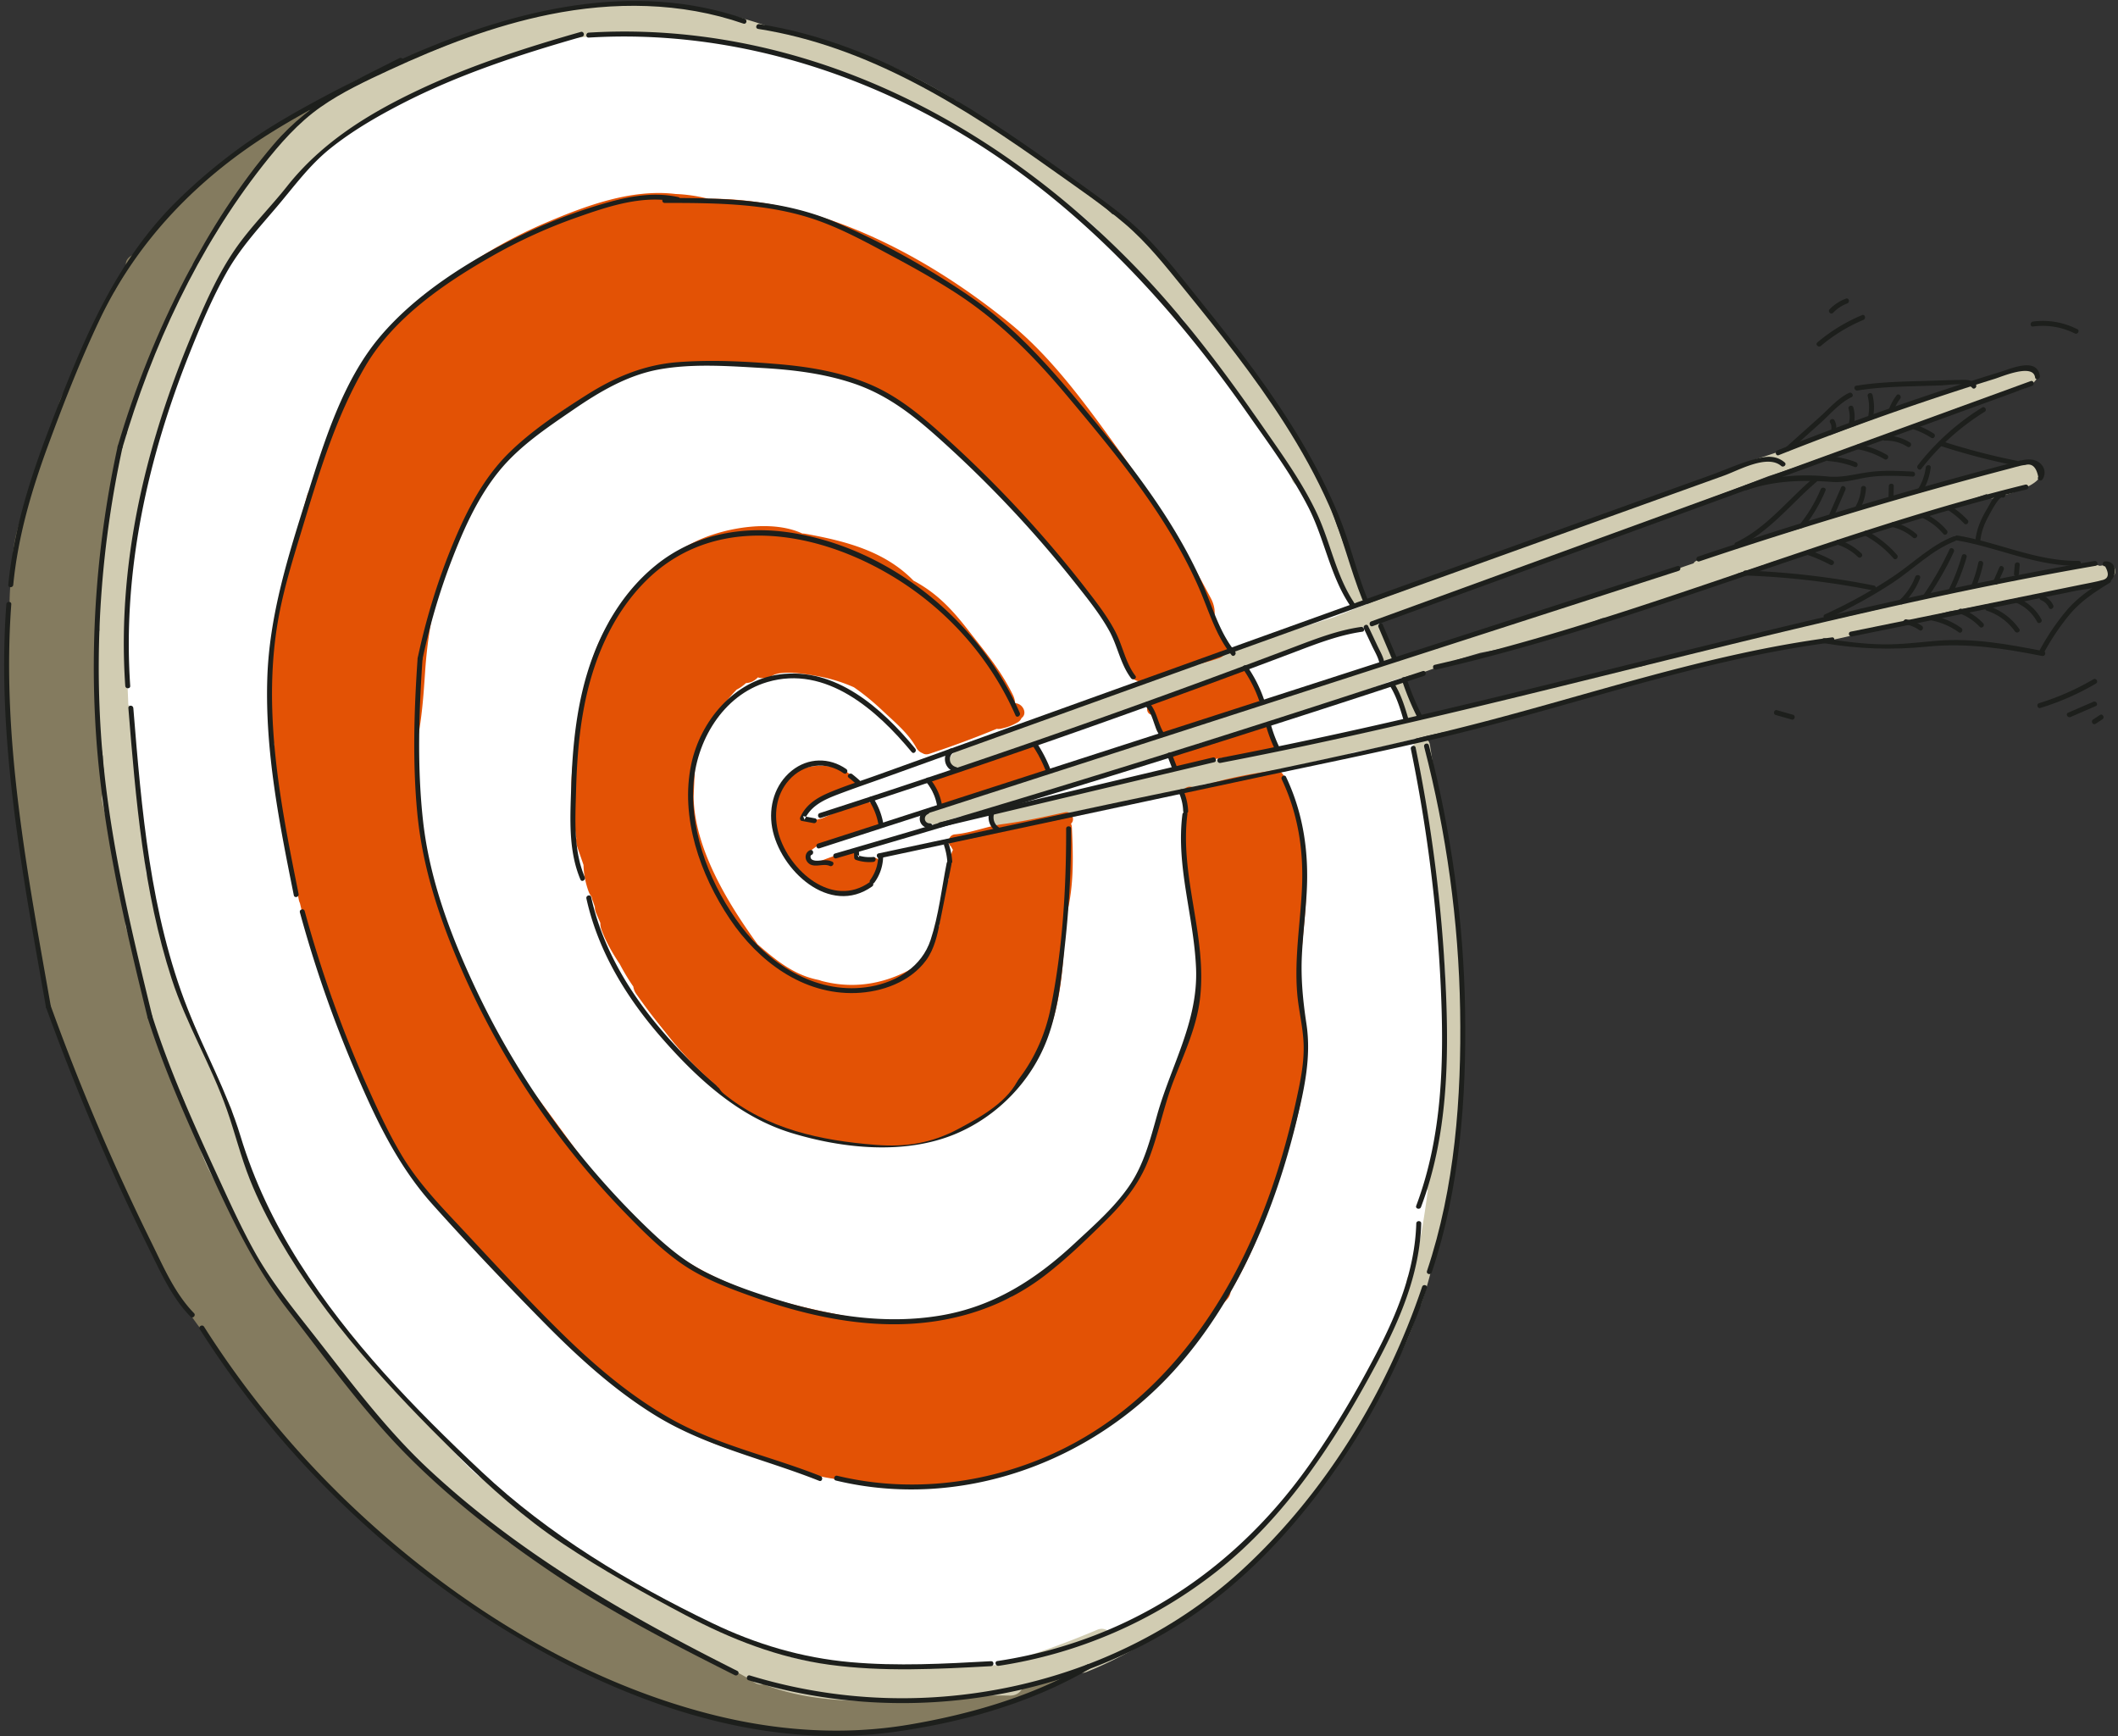 <svg width="427" height="350" viewBox="0 0 427 350" xmlns="http://www.w3.org/2000/svg"><rect x="0" y="0" width="427" height="350" fill="#333333" stroke="none"/><title>target</title><g fill="none" fill-rule="evenodd"><path d="M204.393 37.734a17.292 17.292 0 0 0-.536-.437l.006.005c.18.14.354.287.53.432" fill="#F2F2F2"/><path d="M290.325 171.405a180.161 180.161 0 0 0-3.382-17.504c-.245-1-.642-1.935-1.147-2.796-1.41-10.016-4.101-19.754-9.55-28.544-.868-1.4-1.918-2.512-3.083-3.362a428.16 428.16 0 0 1-5.418-17.21c-.796-2.73-2.54-5.002-4.774-6.534-1.747-3.287-4.05-6.263-6.575-9.073a7.403 7.403 0 0 0-.474-1.672c-4.356-10.348-11.154-18.881-20.156-24.69-1.135-2.55-2.175-5.146-3.704-7.498-3.213-4.942-7.639-8.733-12.59-11.861a100.029 100.029 0 0 0-4.585-2.703c-3.184-2.744-6.48-5.375-9.823-7.945-12.077-9.282-25.041-15.785-39.84-19.552-14.876-3.785-30.698-6.949-46.09-5.908-16.213 1.099-32.972 2.857-45.183 14.643-.086.085-.156.172-.24.257-10.148 4.974-18.655 14.168-24.233 24.012-5.49 9.691-10.049 20.084-13.299 30.846-7.857 15.838-12.035 33.504-11.8 51.21.032 2.401.17 4.793.377 7.175-.107 3.082-.09 6.16.05 9.228-.035 4.375.095 8.755.418 13.135.402 5.468 1.104 11.815 2.819 17.714.004.7.017 1.4.04 2.1-.292 1.683-.3 3.46-.012 5.238a102.492 102.492 0 0 0 1.787 8.627 71.477 71.477 0 0 0 3.623 11.506c.136.328.285.651.44.97 6.205 23.387 12.75 46.82 30.224 64.53.189.26.38.518.585.768 3.099 3.793 6.652 7.09 10.316 10.272.263.462.527.923.79 1.38 6.514 11.334 14.106 22.5 23.576 31.586 10.4 9.976 23.025 15.106 36.434 19.772 6.335 2.204 12.72 4.274 19.11 6.312 5.444 1.734 10.353 2.591 15.43 1.815 1.721 1.161 3.852 1.901 6.39 1.971 14.745.41 29.828.096 43.358-5.983a12.664 12.664 0 0 0 3.324-1.241c7.773-4.228 15.09-9.084 22.088-14.495 6.037-4.67 15.127-10.583 17.569-18.4 4.901-4.503 8.762-9.981 11.899-15.99 2.755-5.274 5.431-10.726 7.71-16.305a106.11 106.11 0 0 0 4.248-10.882c1.918-5.857 3.79-12.554 4.255-19.119.913-4.993 1.115-9.984.16-14.667.625-4.64.84-9.332.776-14.068.378-3.304.575-6.656.751-10.03.474-9.046.255-18.362-2.589-27.035" fill="#FFF"/><path d="M409.65 74.107c-3.085-.16-5.818 1.077-8.675 2.104l-5.839 2.101a1.121 1.121 0 0 0-.676.031c-8.516 2.973-16.958 6.148-25.394 9.337a1.165 1.165 0 0 0-.46.053l-16.5 5.487a1.261 1.261 0 0 0-.88 1.005c-6.294 2.05-12.867 4.108-18.738 7.037-.272-.21-.64-.294-1.08-.136a454.05 454.05 0 0 0-18.873 7.218c-7.452 2.718-15.07 4.974-22.639 7.344-.494.154-.77.502-.87.894a66.069 66.069 0 0 0-6.238 2.533c-4.678 1.602-9.29 3.476-13.91 5.324-6.245 1.953-12.49 3.941-18.547 6.307a1.509 1.509 0 0 0-.39.227c-3.638 1.105-7.277 2.21-10.915 3.313a1.293 1.293 0 0 0-.599.377 374.033 374.033 0 0 0-21.207 8.118 1.075 1.075 0 0 0-1-.125 431.675 431.675 0 0 0-12.548 4.741c-.134 0-.276.017-.43.065-2.954.932-11.598 2.177-11.932 6.228-.069.824.897 1.527 1.661 1.266 5.657-1.93 11.464-3.672 17.076-5.814.247.116.546.146.891.027 12.626-4.359 25.09-9.159 37.551-13.96a171.47 171.47 0 0 0 3.228-1.243c.267.052.562.017.865-.153.158-.089.322-.164.481-.25.204.044.436.032.695-.074a171.198 171.198 0 0 1 21.268-7.114c.326.123.712.131 1.104-.046 2.562-1.159 5.124-2.316 7.687-3.474.04-.009.078-.01.12-.024 3.44-1.025 6.782-2.382 10.113-3.78.178.018.373-.003.588-.087 12.192-4.782 24.674-8.557 36.865-13.3a1.33 1.33 0 0 0 .673-.563c8.157-2.93 16.272-5.969 24.351-9.105a234.337 234.337 0 0 0 10.88-3.757c.057-.013.112-.02.171-.042l2.92-1.026a148.797 148.797 0 0 0 11.046-3.882c.127-.05.233-.118.332-.19.775-.266 1.554-.523 2.325-.797 2.816-.924 5.602-2.03 8.35-3.174.691-.279 1.384-.553 2.073-.838l8.174-2.528c2.583-.799 6.586-1.082 7.985-3.68.487-.903-.128-1.922-1.133-1.975m15.528 39.711c-.633.074-1.261.161-1.886.256a1.377 1.377 0 0 0-.875-.121l-2.947.521c-2.895.334-5.75.869-8.603 1.469a1.324 1.324 0 0 0-.67-.02l-14.44 3.161a1.259 1.259 0 0 0-1.028-.197 396.804 396.804 0 0 0-16.238 3.972c-2.51.57-5.021 1.138-7.531 1.711-.06.015-.11.037-.162.056-.646.126-1.29.263-1.935.398a1.212 1.212 0 0 0-.903-.072c-8.452 2.394-17.165 3.668-25.635 5.973-3.416.64-6.763 1.459-9.921 2.701a1.35 1.35 0 0 0-.605.462c-.331.088-.663.173-.993.262-4.13.062-8.221 1.242-12.262 2.673a1.401 1.401 0 0 0-.512.045l-10.691 2.919c-.257-.144-.58-.193-.955-.079l-4.434 1.349c-4.635.779-9.153 1.991-13.673 3.271-.04.011-.07.028-.106.041l-1.946.382c-.077.015-.13.05-.196.073a309.871 309.871 0 0 0-10.825 2.607 1.34 1.34 0 0 0-1.067-.27c-3.843.611-7.528 1.713-11.213 2.864-4.531.66-9.018 1.545-13.484 2.533-7.656.643-15.044 3.068-22.491 4.834-8.306 1.971-17.187 2.899-25.212 5.825a1.364 1.364 0 0 0-.448.267c-.787-.074-1.743.591-1.584 1.639.202 1.335 1.322 1.475 2.457 1.465 2.246-.019 4.688-.56 7.104-1.204 5.869-.875 11.524-2.62 17.318-3.861 5.433-1.165 10.832-2.09 16.164-3.626.109.004.22-.001.342-.023a514.227 514.227 0 0 0 23.926-5.002c.217.075.464.098.743.035a54.924 54.924 0 0 0 5.406-1.518c.072-.001.139.01.216-.004a120.146 120.146 0 0 0 10.076-2.216c1.44-.336 2.876-.686 4.309-1.049a218.84 218.84 0 0 0 3.328-.727c.2.053.427.062.68-.001a511.792 511.792 0 0 0 15.212-4.029c.21.062.454.071.729-.003a58.221 58.221 0 0 0 4.14-1.321c.172.024.362.013.568-.046 1.993-.565 3.986-1.125 5.98-1.687 4.524-1.101 9.123-1.984 13.426-3.591.145-.055.265-.134.376-.22a619.487 619.487 0 0 1 15.944-4.085c2.673-.404 5.352-.778 7.982-1.223.096.006.188.018.292.003a105.91 105.91 0 0 0 11.452-2.363c.084-.021.157-.052.229-.085.253.145.557.216.915.142a187.848 187.848 0 0 0 11.218-2.716c4.285-.95 8.544-2.002 12.787-3.124a380.02 380.02 0 0 0 14.538-2.823c.053-.006.105-.007.16-.019l.024-.004c.246.123.54.173.876.099 5.505-1.201 12.158-1.699 17.217-4.234 1.116-.559.637-2.598-.663-2.445m-14.724-20.282c-1.959-1.79-5.066.19-7.009.898-.533.194-1.072.366-1.608.55l-12.023 3.293c-.314.086-.54.244-.693.442-.753.215-1.509.426-2.263.64-.678.182-1.359.36-2.035.55a1.193 1.193 0 0 0-.86-.025l-11.125 3.573c-.637.195-1.275.388-1.912.58-2.32.668-4.64 1.341-6.95 2.046-.23.07-.41.184-.55.323a496.175 496.175 0 0 0-21.28 6.591 1.28 1.28 0 0 0-.717.568 194.46 194.46 0 0 0-4.517 1.573 1.3 1.3 0 0 0-.598.062l-14.559 4.898a1.31 1.31 0 0 0-.69.513c-.584.145-1.169.284-1.752.43-.269-.188-.622-.254-1.042-.1-16.948 6.211-34.304 10.924-51.389 16.66a1.26 1.26 0 0 0-.76.645c-.57.22-1.147.425-1.72.64a408.034 408.034 0 0 0-20.13 6.382 1.375 1.375 0 0 0-.319.061l-26.323 8.563c-6.4 2.082-12.929 3.961-19.238 6.354-1.91.528-3.8 1.098-5.64 1.756-1.927.476-3.853.952-5.778 1.43-1.64.404-.945 2.936.697 2.53l.083-.02c.376.39.96.594 1.577.294 1.381-.668 2.82-1.199 4.285-1.66a1.35 1.35 0 0 0 1.081-.022c.631-.279 1.271-.538 1.91-.802l5.217-1.29c.165-.04.3-.108.42-.186l.025-.008a418.887 418.887 0 0 0 13.51-3.936 411.922 411.922 0 0 0 15.556-5.178c.181.04.375.044.581-.01a82.102 82.102 0 0 0 9.292-3.1c.03-.012.053-.029.081-.043 13.025-3.87 26.034-7.812 38.76-12.564.985-.309 1.973-.61 2.957-.93.141.004.291-.01.452-.064l.963-.313c.241.106.52.133.82.024l7.928-2.874a1.48 1.48 0 0 0 .346-.187c1.62-.516 3.253-1 4.887-1.476 1.687-.323 3.357-.647 5.007-.99.191.04.403.035.638-.039.333-.105.674-.203 1.01-.305 3.14-.703 6.228-1.654 9.286-2.71 2.95-.87 5.872-1.818 8.69-2.948.054-.003.106.003.163-.006 4.137-.648 8.286-2.059 12.351-3.482a142.25 142.25 0 0 0 5.292-1.815c.128-.048.236-.11.335-.18 2.985-1.135 5.97-2.268 8.956-3.402.091-.035.155-.09.231-.138a166.81 166.81 0 0 0 7.28-2.42c.122-.006.247-.024.383-.068l2.217-.727c.095-.009.194-.029.296-.06 2.254-.706 4.493-1.45 6.723-2.22l6.31-2.083c.173.023.365.01.573-.056l4.772-1.477c.207.053.442.053.706-.033l11.987-3.896c.172-.056.312-.138.433-.234.18.03.38.02.597-.048a141.334 141.334 0 0 0 6.74-2.293c.402-.128.802-.264 1.2-.41.173.623.735 1.101 1.532.824 1.835-.638 12.654-2.926 8.344-6.865" fill="#D1CCB2"/><path d="M285.666 143.592l-1.624-3.464c-.221-.473-.43-.905-.688-1.3.255-.496.025-1.17-.52-1.276-.306-.204-.715-.241-1.053.097-.025.025-.05.048-.073.073-.693.22-.795 1.11-.187 1.577.395.304.678.844.915 1.39-.265.252-.414.639-.228 1.056.399.902.799 1.803 1.2 2.703.125.28.47.423.756.433l.747.027c.714.026 1.02-.749.755-1.316m-4.86-11.47c-.506-2.015-1.912-3.668-2.279-5.72-.09-.504-.645-.675-1.075-.61l-.135.02a.896.896 0 0 0-.471.057l-.255.107c-.034.015-.05.038-.08.054-.424.113-.745.488-.534 1.012.267.661.36 1.37.613 2.036.296.781.685 1.53 1.042 2.284.503 1.067 1.164 2.307 2.563 1.836.456-.154.733-.596.612-1.077" fill="#D1CCB2"/><path d="M213.85 338.36l-10.243 2.586a.384.384 0 0 0-.163.086c-.594.115-1.191.208-1.787.31a1.368 1.368 0 0 0-.926-.197c-13.706 1.86-27.557.796-41.307-.03l-14.221-5.75a96.376 96.376 0 0 0-2.431-.94c-5.05-2.765-10.245-5.273-15.415-7.81-4.252-2.628-8.594-5.13-12.836-7.772-6.833-4.9-13.515-10.043-20.488-14.749-.04-.046-.07-.092-.115-.137a29.215 29.215 0 0 0-2.434-2.144l-1.565-1.379c-.014-.013-.03-.02-.045-.033-8.281-8.27-15.724-17.556-23.447-26.309a2.268 2.268 0 0 0-.312-.565l-8.482-11.175c-2.06-3.546-4.933-6.847-6.763-10.315-3.08-5.838-5.618-11.927-8.944-17.63-1.536-4.155-3.371-8.166-5.373-12.1.093-.343.108-.718.008-1.107-4.093-16.07-9.732-31.698-13.691-47.837v-1.843c0-.63-.225-1.114-.566-1.462-.238-2.993-.48-5.985-.705-8.979a2.234 2.234 0 0 0-.423-1.172 2.28 2.28 0 0 0 .008-.333 165.845 165.845 0 0 0-1.521-13.505 1.795 1.795 0 0 0-.188-.56c-.026-.525-.048-1.05-.092-1.576.073-.228.122-.479.12-.769a77.182 77.182 0 0 0-.13-3.826c.008-.595.015-1.189.016-1.783.099-.21.175-.433.205-.676.333-2.715.028-5.515-.233-8.313-.018-1.21-.057-2.42-.115-3.633.094-.18.182-.37.266-.575.136-.334.173-.646.135-.93a2.04 2.04 0 0 0 .394-1.263c-.02-1.74-.022-3.478-.011-5.218.115-.857.203-1.715.22-2.572.026-.124.049-.249.055-.387.083-2.133.246-4.259.414-6.385.13-.202.243-.43.315-.713.466-1.843 1.149-4.64 1.32-7.363l.445-2.474c.233-1.298.484-2.344.444-3.408.899-2.79 1.91-5.723 2.393-8.627.447-.26.793-.669.896-1.233l.142-.775a2.24 2.24 0 0 0-.098-1.193c.036-.066.079-.126.104-.204l.175-.536c.972-1.968 2.349-4.585 2.56-6.822.729-.35 1.177-1.087 1.268-1.967.038-.362.107-.709.162-1.062.26-.227.482-.519.63-.9a183.149 183.149 0 0 1 5.389-12.419 2.65 2.65 0 0 0 .188-.547l2.02-4.325.916-1.482a135.327 135.327 0 0 0 2.2-3.565c.045-.046.094-.079.13-.138a264.92 264.92 0 0 0 4.193-6.976.84.84 0 0 0 .462-.353 9352.32 9352.32 0 0 1 2.594-4.126c.66-.878 1.304-1.77 1.938-2.669.243-.29.487-.579.732-.866.855-.85 1.65-1.732 2.403-2.68a.34.34 0 0 0 .238-.132c2.155-2.762 4.473-5.326 7.368-7.33.46-.319.023-1.078-.441-.756a26.656 26.656 0 0 0-2.334 1.827.363.363 0 0 0-.454-.012c-.28.193-.55.4-.824.597a.421.421 0 0 0-.35.015c-2.376 1.244-4.693 2.527-6.656 4.31a1.069 1.069 0 0 0-.723.062l-.126.054c-.3.128-.424.348-.443.582-1.963 1.611-4.1 2.97-5.96 4.68a32.348 32.348 0 0 0-3.127 2.653 21.396 21.396 0 0 0-1.741 1.745c-2.007 1.84-4.081 3.807-5.752 5.99-.096.062-.194.114-.284.194-2.173 1.946-3.896 4.172-5.322 6.575-.046-.002-.094-.015-.14-.013-1.068.048-2.332.971-2.186 2.188.003.03.004.104.004.17a1.863 1.863 0 0 1-.046.155c-.124.311-.097.721-.002 1.095a33.717 33.717 0 0 0-2.236 3.822c-1.403 1.11-2.353 3.132-3.125 5.265a25.997 25.997 0 0 0-2.422 5.427 1.103 1.103 0 0 0-.573.551 59.268 59.268 0 0 0-3.27 8.251 2.33 2.33 0 0 0-.318.287c-1.412 1.556-1.877 4.201-2.274 6.595a39.803 39.803 0 0 0-2.17 5.831c-1.084 2.88-2.094 5.767-2.878 8.73-1.94 4.636-3.71 9.661-3.516 14.434.009.225.067.435.144.636a2.353 2.353 0 0 0-.376 1.018 51.91 51.91 0 0 0-.37 8.194c-.443.351-.745.901-.734 1.66.035 2.723.153 5.435.347 8.142-.051.186-.09.383-.095.603a62.36 62.36 0 0 0 .335 8.218c-.746 2.538-.085 5.736.494 8.536a1.863 1.863 0 0 0-.148.968c.385 3.643.348 7.205 1.099 10.817.264 1.27.568 2.526.875 3.781-.2 5.742 1.184 11.342 2.535 16.891a193.81 193.81 0 0 0 2.497 14.2 29.444 29.444 0 0 0 .448 5.264c.078.46.286.81.568 1.063.387 1.29.917 2.52 1.575 3.7a39.026 39.026 0 0 0 2.763 7.385c.336.931.708 1.844 1.11 2.742a38.045 38.045 0 0 0 1.367 3.275c-.084.434-.048.911.167 1.4l3.107 7.07c.008.026.01.05.02.077a80.619 80.619 0 0 0 4.468 9.861c.054.101.117.181.177.267a166.804 166.804 0 0 0 4.303 8.467c0 .222.034.453.129.695 3.896 9.916 10.489 18.362 17.066 26.69-.082.62.04 1.275.449 1.802 9.31 12.001 19.68 23.825 31.42 33.527.095.121.206.24.342.348 6.8 5.492 14.008 10.424 21.26 15.295 6.629 4.453 13.378 8.63 20.885 11.372.179.2.418.375.729.517.742.338 1.489.663 2.239.978.21.184.463.34.77.451 11.515 4.131 23.045 8.056 35.293 9.214.235.022.443.004.637-.033 2.88 1.185 8.043.277 10.324.238 6.323-.108 12.569-.476 18.729-1.985a1.17 1.17 0 0 0 .843-.727l2.424-.706c4.554-.462 9.076-1.386 12.774-3.34a.857.857 0 0 0 .314-.283c.438-.098.877-.197 1.314-.306a.759.759 0 0 0 .598-.635c.844-.264 1.69-.517 2.529-.8a.424.424 0 0 0 .298-.432l.544-.142a.415.415 0 0 0 .179-.095l2.76-.698c.546-.137.315-.98-.232-.843" fill="#847B5F"/><path d="M294.386 217.785c.134-2.729.598-5.439.647-8.18.043-2.453-.13-4.88-.428-7.3.2-.266.327-.609.33-1.03.043-4.762-.358-9.469-1.133-14.159.09-.283.112-.603.02-.963-.713-2.778-.098-5.695-.696-8.524-.591-2.798-1.301-5.534-1.778-8.362-1.075-6.372-2.054-12.762-3.077-19.144-.356-2.217-3.73-1.276-3.375.931 1.024 6.381 2.002 12.772 3.077 19.144.477 2.824 1.163 5.57 1.778 8.361.576 2.615.082 5.191.549 7.79a1.845 1.845 0 0 0-.017.762c.735 4.165 1.088 8.342 1.133 12.558a1.795 1.795 0 0 0-.462 1.524c.942 6.253-.192 12.083-.106 18.29 0 .025.007.046.008.071l-.01.127c-.207.27-.328.625-.298 1.077.032.487.052.975.067 1.463a122.752 122.752 0 0 1-2.873 16.707c-.106.437-.053.82.098 1.142-.734 5.563-1.598 11.08-3.046 16.481-.587.233-1.078.735-1.165 1.515-.865 7.757-5.345 15.541-9.338 22.318l-.002.003-7.112 11.647c-1.05 1.716-1.987 3.527-3.428 4.955-1.092 1.082-2.135 1.904-2.984 3.198a1.623 1.623 0 0 0-.282.898 150.886 150.886 0 0 1-8.692 9.623 1.804 1.804 0 0 0-.478.35 65.455 65.455 0 0 1-10.906 9.078 2.218 2.218 0 0 0-.678.298 340.067 340.067 0 0 1-6.716 4.374c-.475-.124-1.007-.093-1.557.196a101.957 101.957 0 0 1-8.016 3.78c-.608-.416-1.402-.582-2.237-.226a180.552 180.552 0 0 1-14.871 5.555 2.197 2.197 0 0 0-.93.581 73.582 73.582 0 0 0-4.105.985c-2.77-.008-5.536.068-8.303.273-3.288.243-6.576.91-9.8-.046-1.004-.298-1.85-.093-2.488.378-6.104-.21-12.377-.46-18.382-1.567-5.831-1.075-10.963-4.143-16.598-5.853a3.172 3.172 0 0 0-.864-.13 52.771 52.771 0 0 1-1.59-.77c-2.273-1.159-4.212-2.822-6.462-3.999-1.958-1.026-4.107-1.639-6.08-2.638-8.621-4.365-16.781-10.036-24.634-15.636-.131-.094-.262-.156-.393-.225-1.352-1.392-2.787-2.673-4.262-3.902-.077-.1-.143-.203-.238-.3-1.67-1.729-3.815-2.814-5.582-4.432-2.114-1.936-4.043-4.139-6.041-6.192-4.141-4.252-8.316-8.47-12.202-12.96a3.33 3.33 0 0 0-.448-.425c-.078-.11-.163-.218-.24-.329a3.198 3.198 0 0 0-.992-.937c-1.701-3.162-4.241-5.475-6.581-8.162-2.434-2.795-4.59-5.867-6.726-8.892-4.468-6.33-8.392-12.99-11.432-20.127a3.076 3.076 0 0 0-.36-1.94l-.456-.823a2.713 2.713 0 0 0-.486-.612c-.011-.016-.018-.034-.028-.05-.465-2.183-1.141-4.265-1.973-6.33l-.035-.127-.013.005c-.012-.026-.022-.053-.033-.08-.3-1.563-.538-3.139-.775-4.697-.162-1.06-.725-1.697-1.438-1.999-.465-1.955-.852-4.019-1.963-5.707a3.127 3.127 0 0 0-1.025-.989 193.931 193.931 0 0 0-7.166-18.145 3.012 3.012 0 0 0-.554-.82 113.05 113.05 0 0 0-.477-2.152 3.315 3.315 0 0 0-.186-.542 2.682 2.682 0 0 0-.201-1.275 74.043 74.043 0 0 1-1.595-4.364c-.205-1.087-.321-2.203-.472-3.322-.367-2.72-1.07-5.329-1.852-7.957a3.38 3.38 0 0 0-.401-.86c-.001-.096.008-.186-.002-.287l-.962-8.85a4.066 4.066 0 0 0-.354-1.269 46.727 46.727 0 0 0-.288-5.013 2.795 2.795 0 0 0-.423-1.199l.009-.43c.122-.276.192-.6.188-.978l-.06-5.168c-.01-.794-.362-1.356-.857-1.702 0-.139.003-.278.004-.417 0-.02-.005-.036-.005-.055a78.677 78.677 0 0 0-.33-7.292 2.22 2.22 0 0 0-.52-1.273l-.388-9.7a2.247 2.247 0 0 0-.246-.955c.378-2.51.803-4.97.396-7.56a1.855 1.855 0 0 0-.202-.596c.279-3.075.61-6.145.584-9.238.236-.322.403-.729.452-1.229a90.639 90.639 0 0 1 1.968-11.836c.088-.377.077-.72.003-1.033a174.39 174.39 0 0 1 2.206-8.29c.065-.22.086-.427.089-.625a7.69 7.69 0 0 0 .136-.81c.005-.024.017-.04.022-.065.2-.917.433-1.826.648-2.738a127.11 127.11 0 0 0 2.983-8.307c.094-.293.118-.563.105-.815l1.24-3.105c.099-.247.132-.484.128-.712a96.12 96.12 0 0 0 2.48-6.26c.085-.174.176-.345.262-.518 1.099-.35 1.548-1.508 1.357-2.529.387-.975.755-1.942 1.124-2.903a119.994 119.994 0 0 1 3.655-7.778c.03-.028.063-.048.094-.079 1.554-1.59 2.649-3.314 3.46-5.336 1.785-2.015 3.664-3.963 5.282-5.998 3.147-3.957 6.265-7.563 9.898-11.085.366-.354.56-.746.628-1.138 3.716-2.408 7.409-4.87 11.205-7.147 2.63-1.576 5.319-2.957 7.752-4.784a289.466 289.466 0 0 1 15.786-6.08c4.714-1.656 9.608-2.929 14.228-4.839a110.1 110.1 0 0 1 32.992.48c.294.206.644.357 1.065.405 1.272.148 2.539.32 3.799.514.397.084.793.162 1.189.251.2.045.392.056.575.052.725.125 1.453.24 2.173.38.147.077.307.145.487.196.246.07.49.146.736.216.113.046.229.085.342.131.213.087.41.127.602.147a189.46 189.46 0 0 1 29.052 11.13c.172.34.458.645.897.872 4.786 2.48 9.535 4.998 13.94 8.091.129.468.418.907.936 1.237 6.793 4.32 13.509 8.715 19.316 14.301.105.207.248.41.444.602 2.522 2.466 5.049 4.932 7.394 7.57 2.237 2.514 4.248 5.173 6.91 7.267.078.06.158.101.237.15.133.144.262.291.395.435.15.218.308.43.456.65.226.336.502.568.799.728.237.264.482.522.716.79.067.16.153.322.274.486 4.266 5.755 8.407 11.923 13.125 17.37.05.086.106.171.175.254.113.137.218.28.33.415 1.8 2.84 3.453 6.061 5.66 8.65.009.042.009.083.023.125.433 1.233 1.1 2.355 1.805 3.458.138.431.28.861.406 1.297.188.65.626 1.015 1.128 1.158a100.503 100.503 0 0 1 3.376 6.216c.01.06.01.114.028.176.934 3.22 2.59 6.1 3.729 9.244.123.34.336.57.587.715a40.488 40.488 0 0 0 1.984 4.954c.104.216.255.367.43.47l.323.611c.103.302.25.58.442.836.01.022.024.045.035.067l.008-.006c.047.06.078.124.129.183a.717.717 0 0 0 .727.251c.006.005.01.01.018.014.535.334 1.033.004 1.214-.45.396-.213.654-.684.359-1.183a18.833 18.833 0 0 1-.952-1.847 1.072 1.072 0 0 0-.051-.66c-.364-.92-.73-1.839-1.092-2.757.05-.52-.111-1.07-.54-1.359l-1.563-3.948a37.155 37.155 0 0 0-1.116-3.098c-.37-1.085-.756-2.166-1.152-3.244.05-.2.047-.419-.044-.65a58.697 58.697 0 0 0-2.62-5.795c-.08-.217-.153-.436-.233-.653a1.34 1.34 0 0 0-.456-.617 63.484 63.484 0 0 0-1.383-2.375 1.387 1.387 0 0 0-.067-.55c-.727-2.066-1.898-3.734-3.243-5.437a1.222 1.222 0 0 0-.324-.278 47.647 47.647 0 0 0-2.893-4.725 2.278 2.278 0 0 0-.44-.692c-.103-.114-.202-.233-.306-.347-.104-.143-.203-.289-.31-.43a2.021 2.021 0 0 0-.4-.882 150.365 150.365 0 0 1-5.743-8.107c-1.48-2.244-3.256-3.984-4.988-6.013a2.108 2.108 0 0 0-.527-.448c-1.348-1.866-2.868-3.567-4.406-5.264-4.2-6.018-9.123-11.412-14.81-16.075a2.246 2.246 0 0 0-1.064-.492c-5.491-5.263-11.768-9.528-18.162-13.63a2.287 2.287 0 0 0-.706-.896c-3.69-2.834-7.672-5.173-11.748-7.368-.155-.408-.462-.779-.978-1.044-.184-.094-.371-.182-.555-.275a2.351 2.351 0 0 0-.362-.274c-10.874-6.596-22.66-11.148-35.016-13.65-7.315-2.84-15.012-4.412-22.82-5.149-5.541-.523-10.835-.115-16.122.791-6.921.043-14.128 2.31-20.523 4.591-2.81 1.001-5.841 2.13-8.773 3.49-9.207 3.305-21.062 6.711-27.546 14.51-2.871 2.044-5.174 4.598-7.315 7.581-3.13 4.36-6.893 8.402-9.613 13.032-.338.577-.378 1.138-.232 1.63a49.878 49.878 0 0 0-1.325 2.077c-1.12 1.27-2.055 2.695-2.95 4.222a2.182 2.182 0 0 0-.998 1.143 84.182 84.182 0 0 0-1.73 4.896 30.29 30.29 0 0 0-3.893 8.262 45.986 45.986 0 0 0-4.237 10.201 2.826 2.826 0 0 0-.223.436c-1.308 3.213-2.176 6.541-2.972 9.905-.286.254-.512.61-.624 1.092a82.138 82.138 0 0 0-.98 4.994c-1.37 1.318-1.17 4.107-1.365 5.813a98.919 98.919 0 0 0-.343 3.535c-.48.348-.81.904-.791 1.687.148 6.318-1.498 12.413-1.27 18.777-.001.022-.008.04-.01.062a24.307 24.307 0 0 0-.035 3.471c-.076.292-.137.587-.19.885-.37.351-.614.852-.61 1.516.04 7.905.178 15.311 1.487 22.99.015.948.084 1.894.209 2.841a39.145 39.145 0 0 0 .155 3.994c-.43.556-.656 1.295-.486 2.176a70.35 70.35 0 0 0 2.074 8.072l.138 1.273a3.054 3.054 0 0 0-.145 1.092c.077 1.583.315 3.121.788 4.634.106.337.27.626.467.882-.036.337-.035.693.047 1.08l.052 1.174c-.044.98.304 1.716.85 2.208.244 1 .464 2.005.65 3.02-.272.572-.36 1.262-.13 2.055a75.69 75.69 0 0 0 .956 2.997c.36 1.717.902 3.352 1.85 4.92l.015.02c-.033.333-.027.685.062 1.065 1.099 4.691 1.877 9.654 3.444 14.217 1.442 4.201 3.829 8.076 5.53 12.186.005.337.06.695.217 1.083a196.08 196.08 0 0 0 2.603 6.166c-.072.422-.053.886.1 1.394.97 3.201 2.542 6.092 4.227 8.964.24.41.54.718.873.95a113.26 113.26 0 0 0 10.956 19.835 182.394 182.394 0 0 0 6.774 9.206c2.484 3.147 5.68 5.738 7.54 9.33.333.642.785 1.06 1.286 1.295 3.972 5.582 8.71 10.596 13.609 15.381 1.708 1.668 3.526 3.202 5.368 4.703.165.16.325.325.492.482.854.81 1.825 1.485 2.786 2.166 2.729 2.2 5.42 4.434 7.822 7.008.439.471.922.734 1.409.858 7.776 5.54 15.835 11.047 24.332 15.421 1.97 1.014 4.115 1.633 6.08 2.638 2.04 1.042 3.794 2.573 5.818 3.656 4.098 2.194 8.529 3.515 12.389 6.167.745.511 1.477.615 2.128.464.118.06.227.128.357.177 8.459 3.21 17.449 3.316 26.38 3.185a3.066 3.066 0 0 0 1.015-.186c.382.183.828.293 1.346.293.75 0 1.356-.224 1.82-.584 2.106.163 4.202-.024 6.403-.216 4.053-.354 8.104-.462 12.17-.384 1.328.025 2.197-.658 2.63-1.57.652-.147 1.3-.303 1.947-.477 1.316-.353 2.782-.654 3.989-1.34a80.397 80.397 0 0 0 4.907-1.735c.46.485 1.149.708 2 .366 8.209-3.29 15.577-7.986 22.919-12.858.609-.404.905-.96.976-1.533a68.766 68.766 0 0 0 7.869-6.236 1.79 1.79 0 0 0 .595-.385 149.496 149.496 0 0 0 13.704-15.109 1.85 1.85 0 0 0 .368-.805c.556-.499 1.125-.986 1.62-1.555 1.242-1.429 2.148-3.18 3.129-4.787l6.132-10.042c.06-.076.123-.15.177-.242.248-.42.498-.847.749-1.275l.054-.089c.005-.007.006-.013.01-.019 3.386-5.776 6.909-12.09 8.729-18.64.212-.188.39-.432.505-.753 1.55-4.378 2.59-8.864 3.396-13.4.249-.207.437-.514.517-.938 1.61-8.667 3.94-17.368 3.646-26.215.126-1.265.249-2.53.337-3.803a1.73 1.73 0 0 0-.064-.6" fill="#D1CCB2"/><path d="M256.619 148.744a1.35 1.35 0 0 0-.075-.908l-.463-1.053c-.217-.493-.985-.781-1.482-.603-5.156 1.839-10.725 2.858-15.759 4.93a1.347 1.347 0 0 0-.785.835c-.053.016-.107.028-.16.045a1.252 1.252 0 0 0-.715-.21c-1.315 0-1.603 1.587-.871 2.292.219.553.755.947 1.487.693 5.882-2.04 12.452-2.25 18.542-3.642 1.262-.288 1.145-1.838.281-2.38m-2.639-8.724a1.24 1.24 0 0 0-.2-.663 23.248 23.248 0 0 0-1.89-2.577c.263-.886-.41-2.042-1.554-1.69-3.097.955-6.166 1.99-9.19 3.16-2.756 1.064-5.705 2.856-8.639 3.205-1.657.196-1.677 2.823 0 2.624h.011c.007.081.02.166.044.254l.096.346c.026.28.101.516.272.977.068.18.161.33.271.454-.512.904.613 2.347 1.88 1.79 5.753-2.534 12.21-3.81 18.12-6.019.85-.318 1.035-1.206.78-1.86" fill="#E35205"/><path d="M262.828 207.814c.152-2.07-.07-4.204-.447-6.347-.16-1.44-.545-2.784-.527-4.252.032-2.53.558-5.166.768-7.689.345-4.156.926-8.445.587-12.616.019-.102.03-.209.025-.327-.233-5.405-.644-10.635-2.867-15.619l-.001-.009-.002.001c-.047-.104-.082-.21-.131-.314a1.3 1.3 0 0 0-.315-.438l-.615-2.116a1.365 1.365 0 0 0-.325-.574c.182-1.07-.715-2.449-2.166-2.22-5.383.844-10.71 1.772-15.815 3.701-.553-.425-1.313-.567-1.948-.158-.751.485-1.18 1.586-.627 2.394.277.408.543.822.799 1.242a2.588 2.588 0 0 0-.121.428c-.77 4.261-.468 8.323.226 12.46 0 .024-.003.046-.001.071.166 1.638.399 3.242.699 4.831-.102.38-.137.8-.064 1.264.735 4.686 1.502 9.413 1.878 14.145.278 3.495-1.236 6.547-.942 10.057-.28.976-.551 1.955-.81 2.937-3.494 7.818-6.164 15.684-8.366 23.924-1.131 2.54-2.323 5.104-3.996 7.327-1.501 1.996-3.321 3.667-4.72 5.721a428.56 428.56 0 0 0-10.267 9.728c-2.891 2.087-6.344 3.62-8.915 6.092-1.971.894-4.01 1.658-6.038 2.358-5.848 2.018-12.034 2-18.073 3.028-18.164-2.822-39.188-6.924-51.775-21.386a2.396 2.396 0 0 0-1.045-1.159l-.252-.143a3.013 3.013 0 0 0-.673-.275c-8.331-9.013-14.753-19.46-22.541-28.898-1.376-2.644-3.367-4.946-4.31-7.803-.208-.633-.56-1.086-.981-1.387-1.598-3.078-3.141-6.153-4.256-9.45-.805-2.383-1.524-4.619-2.966-6.689l-2.17-6.444c-.248-.74-.495-1.649-.857-2.468a2.642 2.642 0 0 0-.083-.99c-2.417-8.869-3.324-17.823-3.844-26.955a6.875 6.875 0 0 0-.08-1.348 2.845 2.845 0 0 0-.086-.54c1.184-5.048 1.56-10.176 1.902-15.35.42-6.393 1.409-12.384 3.18-18.54.04-.144.065-.286.08-.427 2.798-6.093 4.815-12.55 8.784-18.034.367-.507.507-1.01.485-1.476 2.105-2.623 4.266-5.214 6.797-7.439 1.14-1 2.316-1.9 3.418-2.866.453-.094.9-.336 1.305-.783 3.59-3.974 10.255-6.927 15.09-9.092 2.652-1.186 5.523-2.308 8.404-2.806 1.62-.28 3.22-.329 4.814-.465.22.046.453.075.713.062 11.084-.554 23.082.147 33.98 2.967.626.683 1.465 1.24 2.554 1.576 1.12.348 2.232.725 3.342 1.11.413.234.815.486 1.222.73.298.508.71.981 1.256 1.39a189.338 189.338 0 0 1 21.594 18.871 191.468 191.468 0 0 1 9.294 10.151c2.405 2.825 4.563 6.09 7.106 8.863.01.672.249 1.364.83 1.99a93.665 93.665 0 0 1 2.813 3.166c.06.153.13.306.227.461a39.502 39.502 0 0 1 4.61 10.54c.464 1.69 2.369 2.352 3.856 1.568 4.219-2.224 9.708-2.786 14.245-4.362 2.213-.768 2.509-3.483.627-4.797-.128-.089-.244-.183-.365-.275a2.695 2.695 0 0 0-.233-1.463 12.222 12.222 0 0 0-.925-1.634c.218-1.216.052-2.556-.673-3.928-5.383-10.192-11.425-20.018-18.187-29.355-6.553-9.048-13.54-18.908-22.25-26.016-16.825-13.733-38.72-25.362-60.895-25.177a32.237 32.237 0 0 0-6.62-.964c-8.874-1.062-18.055 2.363-26.092 5.78-8.597 3.656-16.443 8.545-23.773 14.313a2.69 2.69 0 0 0-.463.47c-2.998 2.107-5.71 4.933-7.585 7.188-4.411 5.306-7.462 11.556-10.69 17.608-.364.683-.396 1.344-.227 1.93-.23.727-.466 1.453-.688 2.184a2.73 2.73 0 0 0-.657 1.028c-1.046 2.866-2.023 5.754-2.8 8.703-.588.275-1.074.8-1.294 1.622-2.074 7.74-4.166 15.52-5.77 23.373-1.498 7.347-1.668 14.753-1.537 22.23 0 .023.007.042.007.064a2.663 2.663 0 0 0-.063 1.377c.223 1.046.482 2.11.737 3.183-.01.7.017 1.393.074 2.08-.23 4.243.984 9.231 1.622 11.747.014.108.018.213.045.325l.079.331a115.9 115.9 0 0 0 1.796 9.974c.013.053.035.095.049.146l1.306 6.66c.05.245.128.456.222.65a126.49 126.49 0 0 0 1.016 4.011c.113.421.296.757.518 1.03l.024.058c.017.125.034.25.073.378a186.08 186.08 0 0 0 4.72 13.594 58.444 58.444 0 0 0 2.653 7.917c.3.717.65 1.423 1.019 2.126.573 2.12 1.714 4.222 2.707 6.108.805 2.237 1.793 4.382 2.845 6.533.033.068.078.121.116.183l2.289 5.326c0 .002.002.003.003.005-.033.47.079.974.399 1.49 6.463 10.362 14.654 19.455 23.857 27.423a58.655 58.655 0 0 0 2.333 2.754c.363.428.739.85 1.148 1.267.112.114.229.203.346.29 8.38 9.14 17.889 17.307 28.366 23.937 6.11 3.866 12.84 5.946 19.72 7.997 5.032 1.5 10.504 3.573 15.903 3.871.214.103.448.19.727.236 15.842 2.587 32.019.688 45.832-7.553.444.011.915-.103 1.396-.409 5.74-3.654 11.147-7.81 16.04-12.545 5.064-4.9 8.15-11.038 12.87-16.148.472-.51.678-1.074.706-1.626 4.885-8.218 8.17-17.33 10.689-26.467.189-.237.354-.512.466-.848 2.135-6.365 4.423-14.815 3.684-21.864a17.464 17.464 0 0 0-.107-3.33" fill="#E35205"/><path d="M188.935 160.704l-.015-.057-.02-.023c-.055-.063-.044-.036.035.08" fill="#E35205"/><path fill="#E35205" d="M188.921 160.647L188.921 160.647 188.923 160.65 188.923 160.649z"/><path d="M211.145 154.024c-.685-.968-1.244-1.54-1.81-1.835.632-.823-.076-2.403-1.402-2.103-6.79 1.538-13.025 4.66-19.677 6.63-1.278.38-1.112 2.039-.183 2.48-.041.49.2.982.638 1.256.065.04.084.045.09.04a.39.39 0 0 0 .042.068l.078.087c-.005-.022-.004-.018.002.003.002.002-.001-.001 0 0 .015.049.054.188.06.214-.054-.211 0 .072-.001.155-.012.686.613 1.343 1.313 1.312.325-.015.617-.137.845-.33a680.343 680.343 0 0 0 19.22-6.05c.74-.244 1.3-1.197.785-1.927" fill="#E35205"/><path d="M216.094 166.77a1.82 1.82 0 0 0-.18-.722c.917-.73.204-2.596-1.228-2.286-4.107.89-8.166 1.804-12.334 2.348-3.344.436-6.489 1.8-9.837 2.097-1.35.12-1.618 1.864-.776 2.444.112.233.236.46.381.674a4.26 4.26 0 0 0-.412 1.417 910.553 910.553 0 0 0-.518 4.664c-.17.3-.315.625-.394 1.005a141.959 141.959 0 0 0-1.43 7.954c-.01.062-.005.12-.012.18-.017.075-.038.147-.055.222-.049.084-.106.153-.152.244-.588 1.165-1.07 2.327-1.412 3.587a4.186 4.186 0 0 0-.139 1.157 37.635 37.635 0 0 0-2.756 2.926c-5.812 3.54-12.377 4.884-19.24 3.057a4.377 4.377 0 0 0-.744-.222c-4.815-.983-8.506-3.995-12.116-7.146-5.936-8.165-12.737-19.27-12.903-29.726.121-2.912.26-5.822.421-8.73 1.951-4.733 4.727-9.203 8.24-12.88.223-.116.443-.236.656-.365.454-.274.858-.64 1.274-.977.903-.008 1.734-.466 2.366-1.137.892.273 1.913.213 2.962-.37 2.09-1.163 7.028-.25 9.216.151a31.797 31.797 0 0 1 7.177 2.213c2.067 1.417 3.984 3.018 5.825 4.758 2.343 2.21 5.174 4.542 6.733 7.387.33.602.782.962 1.275 1.144.355.232.817.314 1.358.136a201.923 201.923 0 0 0 13.61-5.047c.243.04.497.041.751-.006a10.748 10.748 0 0 0 3.534-1.34 1.74 1.74 0 0 0 .71-.826c1.29-.914.244-2.95-1.289-2.994a4.5 4.5 0 0 0-.44-1.656c-2.48-5.025-5.5-8.547-8.897-12.91-3.278-4.209-6.27-7.502-11.028-10.076-.035-.019-.073-.03-.109-.048-5.82-5.993-13.757-7.999-21.762-9.454a4.247 4.247 0 0 0-.673-.066c-6.072-2.838-15.405-1.192-21.042 1.392-7.443 3.411-13.07 9.095-17.558 15.847-.254.381-.427.76-.533 1.131-3.81 6.223-5.379 14.434-6.348 21.02a4.107 4.107 0 0 0 .302 2.287 89.892 89.892 0 0 0-.714 2.884c-1.103 4.842-.584 9.402.032 14.18.05.877.15 1.764.294 2.671-.069.53-.017 1.114.2 1.748l1.26 3.667c.042 1.772.367 3.492.982 5.232.163.461.388.85.648 1.187.045.233.107.473.2.723.045.125.1.246.146.371.093.305.195.605.304.902 0 .416.081.854.272 1.311.131.314.27.624.403.938l-.006.003c.012.024.026.046.038.071.135.315.27.63.407.944-.013.46.066.955.27 1.488.944 2.472 2.194 4.651 3.651 6.817a42.447 42.447 0 0 0 2.724 4.522c.071.51.26 1.026.62 1.532 2.181 3.058 4.402 6.071 6.962 8.826 1.421 1.53 2.88 3.067 4.421 4.478.52.475 1.272.94 1.98 1.428.001.004.005.008.008.012.187.586.568 1.157 1.193 1.67 6.091 4.991 12.915 8.592 20.498 10.6 6.66 2.09 14.172 3.401 20.388 1.742.07.003.132.017.205.015 9.181-.256 18.814-7.212 24.011-14.494 5.577-7.815 6.28-17.776 6.738-27.147.08-.244.141-.505.151-.8l.027-.733a2.86 2.86 0 0 0-.037-.557 42.254 42.254 0 0 0-.004-.356c1.697-5.94 1.548-12.137 1.254-18.333" fill="#E35205"/><path d="M175.823 173.013c-.954.329-1.866.349-2.786.234.013-.757-.607-1.515-1.613-1.311l-.155.032a1.347 1.347 0 0 0-.32-.005c-2.152.22-4.148 1.097-6.158 1.858-.29.036-.578.068-.851.082a9.959 9.959 0 0 0-1.32-1.274c.262-.4.379-.784.82-1.138.49-.393 1.024-.718 1.498-1.135.057-.05.103-.103.148-.157 3.942-.7 8.02-2.806 11.64-3.473.64-.118 1.172-.998.918-1.614-1.501-3.636-1.924-4.028-5.755-2.678-1.99.7-3.88 1.529-5.794 2.383-1.496.668-3.105.53-4.73.52.104-.373.216-.743.346-1.103 1.223-1.23 2.483-2.448 3.993-3.313 1.78-1.02 3.857-1.556 5.787-2.223 1.294-.447 1.206-2.436-.18-2.566a1.291 1.291 0 0 0-.443-.411 8.601 8.601 0 0 0-2.772-1.038c-.028-.01-.052-.021-.083-.028-4.204-.946-8.74.412-10.74 4.479-.875 1.78-1.223 3.505-1.128 5.155-.147.2-.226.465-.191.8.166 1.568.624 2.983 1.24 4.428.462 1.083.915 2.256 1.802 3.053-.086.466.08.96.636 1.25.087.046.163.097.246.144.05.213.16.425.358.622.258.256.52.479.788.688l.258.225c.057.188.143.375.3.55a9.634 9.634 0 0 0 3.39 2.48c.185.082.364.124.533.138.417.497.89.922 1.448 1.11 1.327.448 3.564-.053 4.92-.18 2.396-.224 4.143-1.621 5.255-3.763.163-.314.186-.62.123-.895.504-.918-.18-2.356-1.428-1.926" fill="#E35205"/><path d="M170.614 155.033c-3.417-2.382-7.71-2.305-10.977.321-3.441 2.767-4.727 7.225-3.97 11.491 1.513 8.512 11.598 17.982 20.18 11.85.52-.37.02-1.238-.504-.863-7.534 5.382-16.274-2.374-18.35-9.699-1.066-3.759-.595-7.858 2.063-10.857 2.929-3.302 7.424-3.91 11.053-1.379.529.368 1.03-.498.505-.864" fill="#1D1F1C"/><path d="M184.523 150.918c-6.716-8.125-16.019-16.526-27.438-14.95-9.109 1.257-15.87 9.373-17.717 18.046-2.296 10.784 1.802 22.363 7.791 31.274 5.71 8.496 14.707 15.263 25.362 14.9 5.258-.18 10.983-2.221 14.19-6.602 1.671-2.286 2.26-5.074 2.811-7.797.78-3.851 1.536-7.707 2.304-11.56.125-.628-.839-.897-.965-.266-1.018 5.109-1.609 10.574-3.246 15.524-1.77 5.35-6.72 8.44-12.092 9.394-10.4 1.847-20.04-4.104-26.112-12.146-5.96-7.897-10.175-18.253-9.628-28.26.49-8.981 5.902-18.302 14.911-20.974 11.861-3.52 22.176 5.722 29.121 14.124.411.497 1.115-.214.708-.707" fill="#1D1F1C"/><path d="M205.596 143.715c-8.016-18.267-25.653-32.849-45.478-36.221-9.886-1.681-19.984.041-27.892 6.45-7.894 6.396-12.599 15.866-14.867 25.615-1.45 6.222-1.993 12.627-2.198 19-.201 6.258-.63 12.878 1.865 18.765.25.591 1.112.081.864-.505-2.302-5.432-1.912-11.576-1.755-17.353.145-5.39.511-10.793 1.465-16.106 1.734-9.667 5.514-19.155 12.554-26.2 15.472-15.486 39.422-9.161 55.11 2.614 8.456 6.347 15.218 14.76 19.468 24.445.26.589 1.12.08.864-.504m-87.374 37.42c2.329 10.563 8.021 19.904 15.074 27.988 7.188 8.24 15.604 16.024 26.265 19.276 10.379 3.168 22.966 4.47 33.182.148 8.321-3.522 15.103-10.48 18.329-18.928 2.4-6.287 3.009-13.379 3.721-20.026a206.467 206.467 0 0 0 1.147-22.528c-.002-.642-1.002-.644-1 0 .032 12.031-.721 24.314-3.116 36.125-1.943 9.578-7.486 17.833-16.038 22.733-9.837 5.637-21.844 4.916-32.537 2.425-11.041-2.572-19.448-9.35-27.038-17.486-7.943-8.516-14.49-18.499-17.025-29.993-.138-.629-1.102-.363-.964.266" fill="#1D1F1C"/><path d="M85.17 132.918c1.45-6.818 3.398-13.515 5.906-20.02 2.414-6.264 5.23-12.586 9.478-17.844 4.114-5.09 9.654-8.772 15.002-12.44 5.318-3.649 10.965-7.003 17.401-8.153 6.74-1.204 13.975-.665 20.78-.273 6.252.36 12.545 1.131 18.496 3.162 6.371 2.175 11.413 5.991 16.393 10.415a235.948 235.948 0 0 1 28.369 30.058c2.363 2.99 4.8 6.016 6.646 9.364 1.693 3.07 2.25 6.752 4.401 9.557.386.504 1.255.007.863-.505-1.979-2.579-2.515-5.909-3.982-8.774-1.512-2.952-3.54-5.606-5.56-8.22a235.77 235.77 0 0 0-28.689-30.987c-4.698-4.239-9.452-8.313-15.342-10.796-5.766-2.429-11.993-3.5-18.197-4.034-6.747-.58-13.756-.94-20.516-.417-6.74.523-12.659 3.001-18.328 6.591-5.397 3.417-11.023 7.13-15.603 11.615-5.059 4.954-8.388 11.307-11.107 17.77-3.214 7.637-5.653 15.563-7.375 23.665-.134.628.83.896.964.266" fill="#1D1F1C"/><path d="M84.188 132.785c-.703 10.331-1.042 20.774-.064 31.1.974 10.294 4.067 20.07 8.068 29.567a165.52 165.52 0 0 0 33.723 50.943c3.537 3.641 7.188 7.324 11.353 10.252 4.288 3.015 9.255 4.9 14.161 6.65 10.08 3.593 20.754 6.1 31.518 5.608 10.051-.46 19.63-3.59 27.647-9.733 4.32-3.309 8.268-7.126 12.141-10.939 3.461-3.406 6.541-7.042 8.45-11.554 2.278-5.395 3.272-11.232 5.377-16.695 2.094-5.434 4.647-10.74 5.356-16.586 1.518-12.523-4.123-24.682-2.535-37.223.081-.637-.92-.63-1 0-1.33 10.506 2.33 20.625 2.75 31.051.43 10.674-5.02 19.522-7.83 29.493-1.41 5.002-2.689 10.08-5.682 14.417-3.009 4.36-7.14 7.961-10.999 11.55-7.806 7.261-16.285 12.701-26.95 14.504-10.844 1.833-21.895.185-32.328-2.987-5.096-1.549-10.26-3.314-15.026-5.712-4.726-2.378-8.64-5.85-12.407-9.513a164.533 164.533 0 0 1-34.103-47.85c-4.998-10.633-9.208-21.874-10.517-33.613-1.209-10.845-.842-21.866-.103-32.73.043-.643-.957-.64-1 0m49.818-91.876c10.394.011 21.06.038 30.969 3.584 5.213 1.865 10.104 4.577 14.975 7.18 4.306 2.302 8.574 4.688 12.677 7.338 8.87 5.73 15.866 12.86 22.61 20.908 6.477 7.73 12.957 15.501 18.468 23.963 3.025 4.644 5.756 9.49 7.976 14.571 2.029 4.644 3.37 9.597 6.604 13.601.404.5 1.108-.21.707-.708-3.251-4.025-4.56-9.14-6.625-13.798-2.07-4.669-4.566-9.138-7.322-13.435-5.34-8.322-11.636-15.979-17.971-23.552-6.565-7.848-13.215-15.16-21.728-20.947-8.397-5.709-17.683-10.9-27.03-14.876-10.884-4.63-22.67-4.817-34.31-4.829-.644 0-.645 1 0 1" fill="#1D1F1C"/><path d="M168.523 298.469c24.977 6.02 51.403-3.5 68.377-22.393 8.16-9.083 14.186-19.892 18.607-31.23 2.418-6.198 4.363-12.577 5.927-19.043 1.554-6.426 2.949-12.766 1.95-19.393-.713-4.728-1.16-9.254-.905-14.04.218-4.108.712-8.195.948-12.302.47-8.19-.625-16-4.156-23.457-.275-.581-1.138-.075-.863.504 3.299 6.969 4.432 14.34 4.07 22.006-.336 7.087-1.554 14.16-.945 21.268.286 3.337 1.142 6.612 1.278 9.963.154 3.82-.644 7.6-1.453 11.314-1.3 5.973-2.907 11.885-4.894 17.667-8.02 23.345-22.907 44.993-46.398 54.68-13.025 5.374-27.546 6.8-41.277 3.492-.625-.151-.892.813-.266.964M60.2 180.216c-2.477-12.305-4.953-24.702-5.316-37.286-.183-6.357.188-12.737 1.38-18.99 1.102-5.771 2.844-11.393 4.55-17.007 3.431-11.292 6.858-22.945 12.885-33.178 5.7-9.678 15.906-16.667 25.495-22.122a105.025 105.025 0 0 1 17.007-7.767c6.383-2.25 13.476-4.667 20.278-3.167.627.139.895-.825.266-.964-5.672-1.25-11.307.154-16.742 1.825a106.46 106.46 0 0 0-15.25 6.015c-10.142 4.931-20.817 11.616-28.16 20.318-7.51 8.9-11.255 21.201-14.694 32.121-3.782 12.009-7.596 23.983-8.008 36.666-.482 14.773 2.445 29.393 5.344 43.802.128.63 1.09.363.965-.266m.262 3.72a245.476 245.476 0 0 0 10.698 30.93c4.225 9.976 8.739 19.788 16.025 27.924 7.199 8.04 14.686 15.907 22.256 23.6 6.869 6.981 14.166 13.68 22.522 18.856 10.319 6.391 22.04 8.848 33.195 13.286.598.237.858-.729.266-.965-9.868-3.926-20.368-6.123-29.727-11.293-8.645-4.775-16.174-11.286-23.168-18.202-7.33-7.25-14.277-14.898-21.333-22.413-3.761-4.007-7.414-8.072-10.243-12.81-2.71-4.539-4.92-9.393-7.072-14.215-5.05-11.314-9.185-23.015-12.455-34.964-.17-.62-1.134-.357-.964.266M118.69 7.578c27.347-1.676 54.526 6.43 77.62 20.899 22.357 14.008 40.147 33.36 55.18 54.837 4.293 6.133 8.832 12.23 12.26 18.905 3.3 6.422 4.386 13.87 8.458 19.892.36.53 1.226.03.864-.505-3.75-5.544-4.83-12.331-7.678-18.317-2.936-6.173-6.976-11.75-10.859-17.347-7.759-11.183-15.884-22.03-25.349-31.841-18.038-18.697-40.063-33.743-64.933-41.667-14.695-4.683-30.156-6.8-45.563-5.856-.639.039-.644 1.04 0 1m82.642 328.245a93.859 93.859 0 0 0 43.976-19.046c14.065-11.085 23.863-26.281 32.226-41.9 4.704-8.785 8.688-18.125 8.996-28.224.02-.644-.98-.643-1 0-.284 9.307-3.764 17.958-8.013 26.119-4.002 7.687-8.417 15.234-13.402 22.327-9.577 13.628-22.041 24.709-37.132 31.88-8.2 3.897-16.944 6.526-25.917 7.88-.634.095-.364 1.059.266.964m85.15-92.482c5.354-14.216 5.67-29.563 4.976-44.559-.75-16.154-2.801-32.228-6.06-48.067-.13-.63-1.093-.363-.964.267 3.24 15.752 5.279 31.733 6.024 47.8.69 14.913.384 30.155-4.94 44.292-.227.603.739.864.964.266M26.253 138.272c-1.589-23.027 3.511-45.9 12.026-67.204 2.191-5.481 4.501-10.994 7.402-16.144 2.774-4.927 6.482-8.937 10.114-13.216 3.5-4.123 6.571-8.402 10.832-11.81 4.406-3.522 9.36-6.397 14.365-8.976 11.535-5.942 23.922-9.976 36.366-13.525.62-.177.356-1.142-.265-.965C106.008 9.594 94.99 13.14 84.544 18.06c-10.187 4.798-19.616 10.59-26.669 19.495-3.427 4.325-7.412 8.236-10.536 12.792-3.236 4.72-5.605 9.98-7.855 15.224-4.626 10.775-8.44 21.923-11.003 33.374-2.886 12.897-4.139 26.127-3.228 39.326.044.639 1.044.644 1 0" fill="#1D1F1C"/><path d="M25.88 142.738c1.491 18.353 3.014 36.968 8.725 54.585 2.967 9.153 7.966 17.376 11.142 26.416 1.631 4.644 2.791 9.437 4.615 14.015 1.637 4.107 3.642 8.057 5.847 11.886 9.554 16.589 22.396 30.313 35.953 43.678 6.62 6.526 13.568 12.732 21.322 17.891 7.913 5.266 16.326 9.966 24.73 14.402 9.145 4.828 18.652 8.58 28.952 9.985 10.821 1.476 21.772.893 32.635.293.64-.035.644-1.035 0-1-9.42.521-18.889 1.037-28.306.196-9.822-.877-19.05-3.609-27.92-7.88-16.67-8.026-32.95-17.796-46.46-30.5-13.579-12.766-26.734-26.324-36.74-42.123-5.126-8.091-9.126-16.429-11.908-25.602-2.712-8.941-7.225-16.908-10.624-25.562-7.578-19.298-9.299-40.204-10.963-60.68-.052-.637-1.052-.643-1 0m-1.192-52.493c5.967-20.292 15.189-40.21 28.308-56.898 3.438-4.374 7.116-8.597 11.704-11.802 4.265-2.979 9.019-5.203 13.725-7.383 10.36-4.8 21.098-8.966 32.32-11.238C123.722.297 137.29.397 149.884 4.762c.609.211.87-.755.265-.965-22.388-7.759-46.192-1.905-67.2 7.238-10.38 4.518-20.23 9.252-27.708 17.996-7.008 8.193-12.85 17.372-17.826 26.918-5.662 10.86-10.237 22.283-13.691 34.03-.182.62.783.883.964.266M152.817 5.824c22.166 3.464 41.417 15.667 59.368 28.454 4.903 3.492 9.959 6.9 14.55 10.797 4.538 3.854 8.219 8.54 11.96 13.14 7.11 8.742 14.16 17.573 20.232 27.082 3.402 5.329 6.494 10.869 9.046 16.657 2.727 6.187 4.19 12.762 6.72 19.003.24.589 1.208.33.966-.266-2.22-5.476-3.511-11.27-5.76-16.746-2.088-5.09-4.597-9.996-7.392-14.732-5.845-9.907-12.887-19.044-20.093-27.987-3.744-4.648-7.396-9.463-11.591-13.72-4.078-4.14-8.902-7.44-13.595-10.831-9.41-6.805-18.944-13.502-29.12-19.128-10.938-6.05-22.626-10.75-35.025-12.687-.63-.098-.901.865-.266.964M287.11 150.52c4.494 17.337 6.964 35.159 7.26 53.07.29 17.677-1.043 35.802-6.688 52.656-.204.61.76.874.965.265 5.67-16.93 7.016-35.166 6.723-52.92-.298-17.997-2.78-35.916-7.296-53.337-.161-.623-1.126-.36-.964.266" fill="#1D1F1C"/><path d="M150.92 338.732c21.572 6.597 45.105 6.085 66.384-1.418 11.012-3.883 21.414-9.602 30.375-17.11 8.81-7.38 16.367-16.292 22.813-25.783 7.29-10.732 13.038-22.45 17.177-34.74.206-.612-.76-.874-.964-.266-7.188 21.342-19.449 41.451-36.023 56.808-16.979 15.733-39.624 24.604-62.634 25.951a105.083 105.083 0 0 1-36.862-4.406c-.617-.189-.88.777-.266.964M23.724 89.98c-4.126 18.964-5.646 38.453-4.381 57.825 1.27 19.472 5.76 38.423 10.4 57.317.153.624 1.118.36.964-.266-4.617-18.807-9.1-37.667-10.364-57.05-1.26-19.285.237-38.68 4.345-57.56.137-.627-.827-.895-.964-.266" fill="#1D1F1C"/><path d="M29.742 205.12c3.137 9.865 7.345 19.402 11.607 28.822 4.796 10.6 9.612 20.99 16.775 30.237 7.756 10.014 15.33 20.567 24.295 29.544 8.547 8.556 18.24 16.096 28.234 22.882 11.903 8.082 24.647 14.66 37.484 21.105.575.288 1.082-.574.506-.863-22.294-11.194-43.754-23.476-62.133-40.573-9.103-8.468-16.45-18.55-24.125-28.28-4.005-5.077-7.995-10.128-11.14-15.801-2.701-4.871-5.002-9.966-7.33-15.023-4.856-10.55-9.684-21.234-13.209-32.315-.194-.611-1.16-.35-.963.266m-20.474-2.067a470.161 470.161 0 0 0 13.145 32.532 460.104 460.104 0 0 0 7.457 15.811c2.42 4.891 4.682 10.08 8.535 14.038.45.462 1.156-.245.707-.707-3.888-3.996-6.15-9.32-8.589-14.259a463.672 463.672 0 0 1-7.247-15.388 466.905 466.905 0 0 1-13.044-32.293c-.217-.6-1.184-.34-.964.266" fill="#1D1F1C"/><path d="M40.274 267.959c14.911 23.457 34.881 43.58 58.292 58.58 23.684 15.173 52.473 26.48 81.05 22.694 13.734-1.82 27.981-5.758 40.01-12.774.555-.324.052-1.19-.506-.864-10.859 6.334-23.492 9.99-35.829 12.079-13.44 2.276-27.08 1.239-40.256-2.154-27.21-7.007-52.242-22.97-72.454-42.218a191.054 191.054 0 0 1-29.444-35.847c-.344-.542-1.21-.041-.863.504m-30.04-65.17C5.55 176.191.27 148.948 2.276 121.821c.048-.642-.952-.639-1 0-2.012 27.207 3.297 54.557 7.994 81.232.11.632 1.075.364.964-.266m-7.562-84.887c.937-9.651 3.66-18.964 6.997-28.035 3.156-8.577 6.517-17.19 10.437-25.448 7.57-15.945 19.91-28.631 34.861-37.884 8.387-5.191 17.28-9.491 26.063-13.952.574-.291.068-1.154-.504-.863-8.025 4.075-16.133 8.016-23.873 12.623a109.531 109.531 0 0 0-20.898 16.1C22.868 53.11 16.38 69.556 10.015 86.125 6.07 96.388 2.738 106.91 1.671 117.9c-.062.64.938.636 1 0m161.629 47.072l-2.396-.449.298.735c1.225-2.779 3.865-4.01 6.557-5.042 3.317-1.27 6.69-2.41 10.032-3.613l19.697-7.087c12.819-4.61 25.637-9.224 38.456-13.836l77.85-28.009 21.573-7.762 11.256-4.05c2.89-1.04 8.657-4.323 11.47-1.928.488.415 1.199-.289.708-.707-1.423-1.21-3.03-1.315-4.811-.947-3.394.702-6.728 2.292-9.978 3.462-6.88 2.474-13.757 4.95-20.635 7.424l-41.74 15.017c-27.512 9.9-55.025 19.798-82.54 29.697l-23.448 8.437c-3.194 1.15-6.465 2.172-9.587 3.507-2.437 1.041-4.621 2.431-5.723 4.932-.12.268-.05.67.298.735.799.15 1.599.3 2.397.448.629.118.899-.845.266-.964" fill="#1D1F1C"/><path d="M165.537 164.877c18.442-5.94 36.8-12.14 55.062-18.61a1984.176 1984.176 0 0 0 40.813-14.963c4.327-1.64 8.633-3.295 13.238-3.952.635-.09.365-1.054-.265-.964-4.606.657-8.91 2.313-13.238 3.952a1997.637 1997.637 0 0 1-40.814 14.963 2011.877 2011.877 0 0 1-55.062 18.61c-.61.196-.349 1.162.266.964M276.73 126.23l103.443-37.694 29.49-10.745c.6-.219.34-1.186-.267-.965l-103.443 37.695-29.489 10.745c-.6.218-.34 1.185.266.964" fill="#1D1F1C"/><path d="M358.608 91.755a610.061 610.061 0 0 1 24.808-9.228 605.418 605.418 0 0 1 18.746-6.16c1.424-.441 7.725-3.165 8.12-.287.087.634 1.05.364.964-.266-.533-3.885-5.802-1.504-7.971-.836a597.458 597.458 0 0 0-15.116 4.872 606.443 606.443 0 0 0-29.817 10.94c-.591.235-.334 1.203.266.965m-195.273 79.631c-1.001.391-1.206 1.657-.508 2.456 1.169 1.338 3.062.104 4.439.724.582.262 1.09-.599.504-.863-.791-.357-1.533-.314-2.381-.232-.381.037-.77.08-1.15.006-.263-.05-.578-.142-.731-.39-.118-.193-.185-.628.093-.737.592-.23.335-1.198-.266-.964m1.872-.368l135.003-43.596 38.217-12.341c.61-.197.349-1.163-.266-.964l-134.985 43.589-38.235 12.348c-.61.196-.35 1.163.266.964m177.402-57.85a973.71 973.71 0 0 1 33.383-10.554 956.538 956.538 0 0 1 29.039-8.11c.626-.164 1.25-.348 1.882-.492.457-.14.923-.23 1.399-.272 1.35-.384 2.219.414 2.609 2.393-.348.544.517 1.046.863.505.728-1.137.492-2.48-.6-3.343-1.767-1.4-4.55-.246-6.42.245a963.54 963.54 0 0 0-21.101 5.796 971.033 971.033 0 0 0-41.32 12.869c-.607.203-.347 1.17.266.964m-174.001 59.859a3361.096 3361.096 0 0 0 118.482-36.775c.608-.201.348-1.167-.266-.964a3362.547 3362.547 0 0 1-118.482 36.775c-.617.179-.355 1.144.266.964m120.922-38.043c31.467-7.215 61.522-19.159 92.274-28.778 8.851-2.767 17.764-5.328 26.77-7.542.625-.155.36-1.119-.266-.965-31.34 7.706-61.349 19.758-92.195 29.11-8.87 2.69-17.812 5.138-26.849 7.21-.627.143-.36 1.108.266.964m62.627-36.19c5.812-1.98 11.291-2.046 17.325-1.635 2.248.154 4.2-.423 6.383-.827 3.211-.594 6.491-.424 9.732-.264.643.032.642-.968 0-1-2.843-.14-5.705-.281-8.539.07-2.95.368-5.536 1.21-8.556.92-5.711-.547-11.16-.085-16.611 1.773-.606.206-.346 1.172.266.964" fill="#1D1F1C"/><path d="M360.861 90.788l6.017-5.39c1.96-1.756 4.011-4.192 6.392-5.325.58-.277.073-1.139-.505-.864-2.246 1.07-4.053 3.205-5.886 4.847l-6.725 6.025c-.48.43.23 1.136.707.707m13.624-12.06c3.867-.636 7.765-.764 11.675-.879l5.083-.148c1.417-.04 5.318-.729 6.355.478.42.49 1.125-.222.707-.707-.902-1.05-2.073-.904-3.364-.879-2.311.044-4.623.135-6.933.202-4.614.135-9.225.218-13.79.968-.632.104-.363 1.068.267.964m12.863 15.783a48.373 48.373 0 0 1 12.771-11.498c.546-.338.045-1.203-.504-.863a49.154 49.154 0 0 0-12.975 11.654c-.39.502.313 1.215.708.707m-215.187 77.06l.05 1.305a.519.519 0 0 0 .367.482 8.348 8.348 0 0 0 3.479.403c.635-.06.64-1.061 0-1a7.643 7.643 0 0 1-3.212-.367l.367.482-.051-1.305c-.024-.641-1.025-.645-1 0m5.237 1.434l76.563-16.355c12.35-2.64 24.74-5.14 37.022-8.072 12.2-2.913 24.221-6.492 36.3-9.851 13.837-3.848 27.791-7.375 42.052-9.23.63-.082.638-1.083 0-1-24.956 3.246-48.768 11.572-73.066 17.748-24.949 6.342-50.354 11.102-75.525 16.479-14.537 3.106-29.075 6.21-43.612 9.317-.629.134-.362 1.098.266.964m195.978-44.701l36.266-7.396 8.704-1.775c2.1-.428 4.944-.522 6.794-1.721 1.727-1.12 1.794-4.352-.742-4.24-.64.028-.645 1.028 0 1 .923 1.625.67 2.564-.759 2.815-.398.118-.8.216-1.207.295-.962.216-1.936.394-2.902.59-2.256.46-4.513.92-6.769 1.382l-13.056 2.662-26.595 5.424c-.63.128-.363 1.092.266.964" fill="#1D1F1C"/><path d="M246.046 153.803c46.27-8.853 91.597-21.833 137.571-32.005 12.905-2.856 25.861-5.478 38.884-7.736.632-.11.364-1.073-.266-.964-46.423 8.049-91.808 20.855-137.668 31.474-12.879 2.982-25.8 5.782-38.787 8.267-.63.12-.364 1.085.266.964m-56.322 12.939c18.353-4.36 36.706-8.718 55.06-13.077.625-.15.36-1.113-.267-.965l-55.059 13.078c-.626.148-.36 1.112.266.964m-18.62-9.966c.517.4 1.015.82 1.497 1.26.475.434 1.184-.271.707-.706-.482-.44-.98-.86-1.496-1.262-.502-.39-1.214.313-.707.708m4.074 4.58a13.097 13.097 0 0 1 1.886 4.68c.124.632 1.089.364.965-.265a13.894 13.894 0 0 0-1.988-4.918c-.349-.54-1.215-.038-.863.504m1.873 11.237c-.03 1.775-.583 3.383-1.624 4.82-.378.521.489 1.02.864.504 1.137-1.57 1.727-3.387 1.76-5.324.01-.644-.99-.644-1 0m13.29-2.11c.337 1.031.555 2.08.638 3.162.05.637 1.05.642 1 0a14.52 14.52 0 0 0-.675-3.428c-.199-.609-1.165-.348-.964.266m-3.633-12.86c1.206 1.447 1.942 3.127 2.244 4.981.102.634 1.066.365.964-.265-.33-2.029-1.188-3.847-2.5-5.423-.413-.495-1.117.216-.708.707m21.567-7.174a26.73 26.73 0 0 1 2.438 4.656c.237.59 1.205.333.964-.265a27.908 27.908 0 0 0-2.54-4.895c-.35-.537-1.216-.037-.862.504m22.645-8.125c1.491 1.57 1.641 3.903 2.721 5.726.328.552 1.193.05.863-.505-1.137-1.918-1.294-4.263-2.877-5.928-.444-.468-1.15.24-.707.707" fill="#1D1F1C"/><path d="M235.326 152.319l.999 2.597c.229.595 1.196.337.964-.266l-1-2.597c-.228-.595-1.195-.338-.963.266m2.391 7.547a10.2 10.2 0 0 1 .82 3.65c.025.642 1.025.645 1 0a11.53 11.53 0 0 0-.957-4.155c-.254-.59-1.115-.08-.863.505m12.871-25.02a26.022 26.022 0 0 1 3.28 6.437c.207.605 1.174.345.963-.266a27.014 27.014 0 0 0-3.38-6.675c-.365-.525-1.232-.026-.863.504m4.662 11.5a29.374 29.374 0 0 0 1.833 4.841c.28.58 1.142.073.863-.505a27.988 27.988 0 0 1-1.732-4.603c-.173-.618-1.138-.356-.964.266m19.717-19.626l1.628 3.46c.512 1.088 1.197 2.199 1.474 3.368.148.626 1.112.36.964-.266-.258-1.09-.868-2.104-1.341-3.111l-1.861-3.955c-.274-.582-1.136-.076-.864.504m5.202 11.466c1.354 2.165 2.091 4.569 2.8 7.002.18.617 1.145.354.964-.266-.73-2.512-1.504-5.007-2.9-7.241-.34-.544-1.207-.043-.864.505m-2.262-11.764l2.71 6.376c.251.59 1.113.082.864-.504l-2.711-6.377c-.251-.59-1.113-.081-.863.505m4.775 10.821a54.385 54.385 0 0 0 3.168 7.583c.292.574 1.156.068.864-.504a52.604 52.604 0 0 1-3.068-7.345c-.2-.608-1.168-.347-.964.266m-91.258 13.785c-1.636 1.442-.988 4.038 1.103 4.584.624.163.889-.802.266-.964-1.397-.365-1.731-1.971-.662-2.912.483-.427-.226-1.132-.707-.708m-4.837 12.217c-.811.373-1.3 1.286-1.13 2.17.185.946 1.084 1.578 2.022 1.565.643-.009.645-1.009 0-1-1.153.016-1.392-1.41-.388-1.872.585-.268.077-1.13-.504-.863m12.858.547c-.438 1.45.136 2.973 1.373 3.823.531.366 1.031-.5.504-.863-.874-.6-1.216-1.692-.913-2.694.187-.617-.778-.88-.964-.266m219.585-50.729c-8.458.126-16.184-3.764-24.414-5.102-.629-.103-.9.861-.265.964 8.32 1.354 16.126 5.265 24.68 5.138.642-.01.644-1.01 0-1" fill="#1D1F1C"/><path d="M368.409 124.725c4.558-2.088 8.961-4.485 13.153-7.236 4.134-2.713 7.915-6.61 12.568-8.39.595-.226.337-1.193-.266-.963-4.505 1.722-8.101 5.343-12.07 8-4.412 2.955-9.064 5.515-13.89 7.726-.584.267-.077 1.13.505.863m-.824 4.914c7.069 1.215 13.899 1.424 21.034.713 7.873-.784 15.38.362 23.096 1.888.629.125.898-.84.266-.964-7.105-1.405-14.214-2.704-21.487-2.1-3.59.298-7.142.77-10.753.724-3.994-.053-7.958-.55-11.89-1.225-.63-.108-.9.855-.266.964" fill="#1D1F1C"/><path d="M424.848 116.622c-2.97 1.818-5.86 3.688-8.139 6.364-2.137 2.511-4.058 5.393-5.608 8.297-.303.568.56 1.073.863.505 1.51-2.828 3.378-5.65 5.452-8.095 2.216-2.61 5.043-4.437 7.937-6.208.548-.335.046-1.2-.505-.863m-74.395-6.403c6.307-2.995 10.571-8.65 15.784-13.09.491-.419-.219-1.123-.707-.708-5.148 4.385-9.353 9.978-15.582 12.935-.58.276-.074 1.138.505.863m40.966-20.253a135.762 135.762 0 0 0 14.889 3.888c.628.126.897-.838.265-.966a135.74 135.74 0 0 1-14.888-3.887c-.614-.199-.877.767-.266.965m-39.532 26.05c8.625.31 17.19 1.307 25.656 2.993.627.125.897-.839.264-.964a162.363 162.363 0 0 0-25.92-3.029c-.644-.023-.644.977 0 1m47.34-6.896c.176-1.774.767-3.4 1.617-4.958.343-.63 2.117-4.097 2.824-3.873.615.195.878-.77.266-.964-1.585-.502-2.687 2.202-3.327 3.254-1.241 2.04-2.143 4.148-2.38 6.54-.063.64.937.637 1 0m-32.17-10.472a29.629 29.629 0 0 1-3.932 6.713c-.391.502.312 1.215.707.708a31.393 31.393 0 0 0 4.19-7.155c.249-.593-.718-.851-.964-.266m4.12-.405l-2.313 5.294c-.254.584.607 1.094.864.505l2.313-5.294c.255-.585-.607-1.094-.864-.505m4.012.202a8.127 8.127 0 0 1-1 3.48c-.31.565.553 1.071.862.505a9.307 9.307 0 0 0 1.138-3.985c.037-.643-.963-.641-1 0m5.604-.448l-.057 2.244c-.016.644.984.643 1 0l.057-2.244c.016-.644-.984-.644-1 0m7.447-3.74a10.607 10.607 0 0 1-1.48 4.224c-.333.552.531 1.056.864.505.884-1.461 1.408-3.037 1.615-4.729.078-.637-.922-.632-1 0m-19.591-1.301c1.815.13 3.558.53 5.255 1.182.602.23.862-.736.266-.964a19.165 19.165 0 0 0-5.521-1.218c-.642-.046-.64.954 0 1m5.851-2.395a16.616 16.616 0 0 1 5.428 2.019c.556.326 1.06-.538.505-.864a17.424 17.424 0 0 0-5.667-2.12c-.629-.117-.899.847-.266.965m5.52-1.728a7.941 7.941 0 0 1 4.528 1.233c.547.343 1.05-.522.505-.863a8.922 8.922 0 0 0-5.032-1.37c-.642.018-.645 1.018 0 1m5.88-2.244c1.22.417 2.36.975 3.445 1.67.543.349 1.045-.516.505-.863a16.912 16.912 0 0 0-3.684-1.771c-.611-.208-.873.757-.266.964m-4.087-3.892a8.544 8.544 0 0 1 1.27-2.302c.388-.503-.314-1.216-.709-.708a10.068 10.068 0 0 0-1.525 2.743c-.222.605.744.867.964.266m-4.162 1.21a10.49 10.49 0 0 0-.146-4.303c-.153-.625-1.117-.361-.964.266a9.238 9.238 0 0 1 .146 3.771c-.107.63.857.9.964.266m-3.905 1.494a6.697 6.697 0 0 0-.102-3.262c-.175-.617-1.14-.355-.964.266.257.905.297 1.809.102 2.73-.133.628.831.896.964.266m-3.575 1.201c.094-.674 0-1.288-.34-1.883-.32-.558-1.184-.054-.864.505.198.344.295.714.24 1.112-.088.63.876.902.964.266m13.498 35.097a13.763 13.763 0 0 0 3.425-5.158c.229-.602-.737-.862-.965-.265a12.65 12.65 0 0 1-3.168 4.716c-.468.443.24 1.149.708.707m4.964-1.23a62.765 62.765 0 0 0 5.268-9.21c.27-.58-.593-1.088-.864-.505a62.765 62.765 0 0 1-5.268 9.21c-.366.53.5 1.03.864.504m5.185-1.243a42.266 42.266 0 0 0 2.66-6.888c.18-.62-.785-.883-.963-.265a40.87 40.87 0 0 1-2.56 6.648c-.282.576.58 1.084.863.505m4.622-1.05a28.02 28.02 0 0 0 1.37-4.48c.137-.626-.827-.894-.963-.266a28.122 28.122 0 0 1-1.371 4.48c-.24.599.728.858.964.267m4.34-.608l1.172-2.706c.253-.584-.61-1.094-.863-.504-.391.9-.781 1.803-1.171 2.706-.253.584.608 1.094.863.504m4.25-1.908c.05-.599.102-1.197.153-1.796.055-.64-.945-.637-1 0-.05.6-.103 1.197-.154 1.796-.055.641.945.638 1 0m-6.464 7.46a11.213 11.213 0 0 1 5.66 4.176c.369.52 1.237.02.863-.505-1.564-2.201-3.693-3.785-6.257-4.635-.613-.203-.875.762-.266.964m-5.382.587a10.594 10.594 0 0 1 3.926 2.652c.443.47 1.15-.239.707-.707a11.699 11.699 0 0 0-4.367-2.909c-.6-.23-.862.735-.266.964m-5.707 1.383a14.173 14.173 0 0 1 5.417 2.372c.525.374 1.025-.493.505-.864a14.91 14.91 0 0 0-5.656-2.472c-.628-.131-.896.833-.266.964m-5.388.745a7.377 7.377 0 0 1 2.859 1.196c.53.366 1.03-.5.505-.863a8.106 8.106 0 0 0-3.098-1.297c-.63-.12-.898.843-.266.964m22.507-4.276a8.635 8.635 0 0 1 4.098 3.8c.306.566 1.17.062.863-.505a9.51 9.51 0 0 0-4.456-4.158c-.582-.263-1.091.598-.505.863m4.908-.557c.72.279 1.246.825 1.568 1.518.272.583 1.134.076.864-.505-.436-.937-1.21-1.607-2.166-1.977-.601-.233-.861.734-.266.964m-47.013-9.104a31.69 31.69 0 0 1 4.494 1.965c.568.303 1.073-.56.505-.863a33.467 33.467 0 0 0-4.733-2.066c-.609-.212-.871.754-.266.964m5.983-2.087a10.714 10.714 0 0 1 4.1 2.468c.464.445 1.172-.261.706-.707a11.881 11.881 0 0 0-4.54-2.725c-.613-.203-.875.763-.266.964m5.447-1.88a20.533 20.533 0 0 1 5.829 4.653c.423.487 1.128-.223.707-.707a21.286 21.286 0 0 0-6.032-4.81c-.566-.304-1.072.558-.504.863m5.617-1.67a9.903 9.903 0 0 1 4.125 2.112c.487.417 1.197-.287.708-.708a11.01 11.01 0 0 0-4.567-2.369c-.625-.155-.89.81-.266.964m6.025-1.86a12.3 12.3 0 0 1 4.223 3.239c.416.493 1.12-.217.707-.707a12.928 12.928 0 0 0-4.426-3.394c-.58-.272-1.087.59-.504.863m5.25-1.51a17.703 17.703 0 0 1 3.166 2.652c.443.469 1.149-.24.707-.707a18.792 18.792 0 0 0-3.368-2.808c-.54-.354-1.042.51-.505.863m-17.409-39.362a34.603 34.603 0 0 0-9.015 5.502c-.493.415.218 1.12.707.707a33 33 0 0 1 8.574-5.245c.585-.245.328-1.213-.266-.964m-3.249-3.325a8.938 8.938 0 0 0-3.296 2.148c-.449.462.257 1.17.707.707a7.805 7.805 0 0 1 2.855-1.891c.596-.225.338-1.192-.266-.964m49.896 76.733a51.468 51.468 0 0 1-10.955 4.82c-.613.19-.351 1.155.266.965a52.683 52.683 0 0 0 11.194-4.92c.555-.327.052-1.19-.505-.865m-.036 4.542l-5.075 2.202c-.588.256-.08 1.117.505.863 1.692-.733 3.383-1.468 5.074-2.202.589-.255.08-1.117-.504-.863m1.338 2.665l-1.377.91c-.535.354-.034 1.22.505.864l1.377-.91c.534-.354.034-1.22-.505-.864m-4.56-77.784c-2.806-1.4-5.816-1.935-8.93-1.534-.629.08-.637 1.082 0 1 2.937-.378 5.771.073 8.425 1.397.574.286 1.082-.576.505-.863M361.47 144.09l-3.205-.916c-.62-.177-.885.788-.266.964l3.205.916c.62.177.885-.787.266-.964" fill="#1D1F1C"/><path d="M198.737 213.101c-1.553 3.637-6.156 5.932-9.52 7.694-2.677 1.403-5.254 2.01-7.936 2.184-.515-1.805-1.99-3.284-4.436-3.253-6.467.08-11.897-.9-16.754-5.43-5.02-4.68-9.413-9.989-13.275-15.652-2.57-3.765-7.804-2.105-8.931 1.093-3.158-4.982-5.475-10.447-8.944-15.24-2.944-4.065-9.778-.14-6.8 3.975 4.272 5.9 6.93 12.746 11.26 18.626 3.215 4.364 6.886 8.205 10.966 11.678.185.231.394.45.64.64.204.373.49.727.88 1.046 8.785 7.191 19.595 9.468 30.678 10.341 6.077.48 11.207-.324 16.627-3.209 4.572-2.434 10.22-5.544 12.344-10.518 1.969-4.609-4.813-8.626-6.8-3.975" fill="#E35205"/></g></svg>